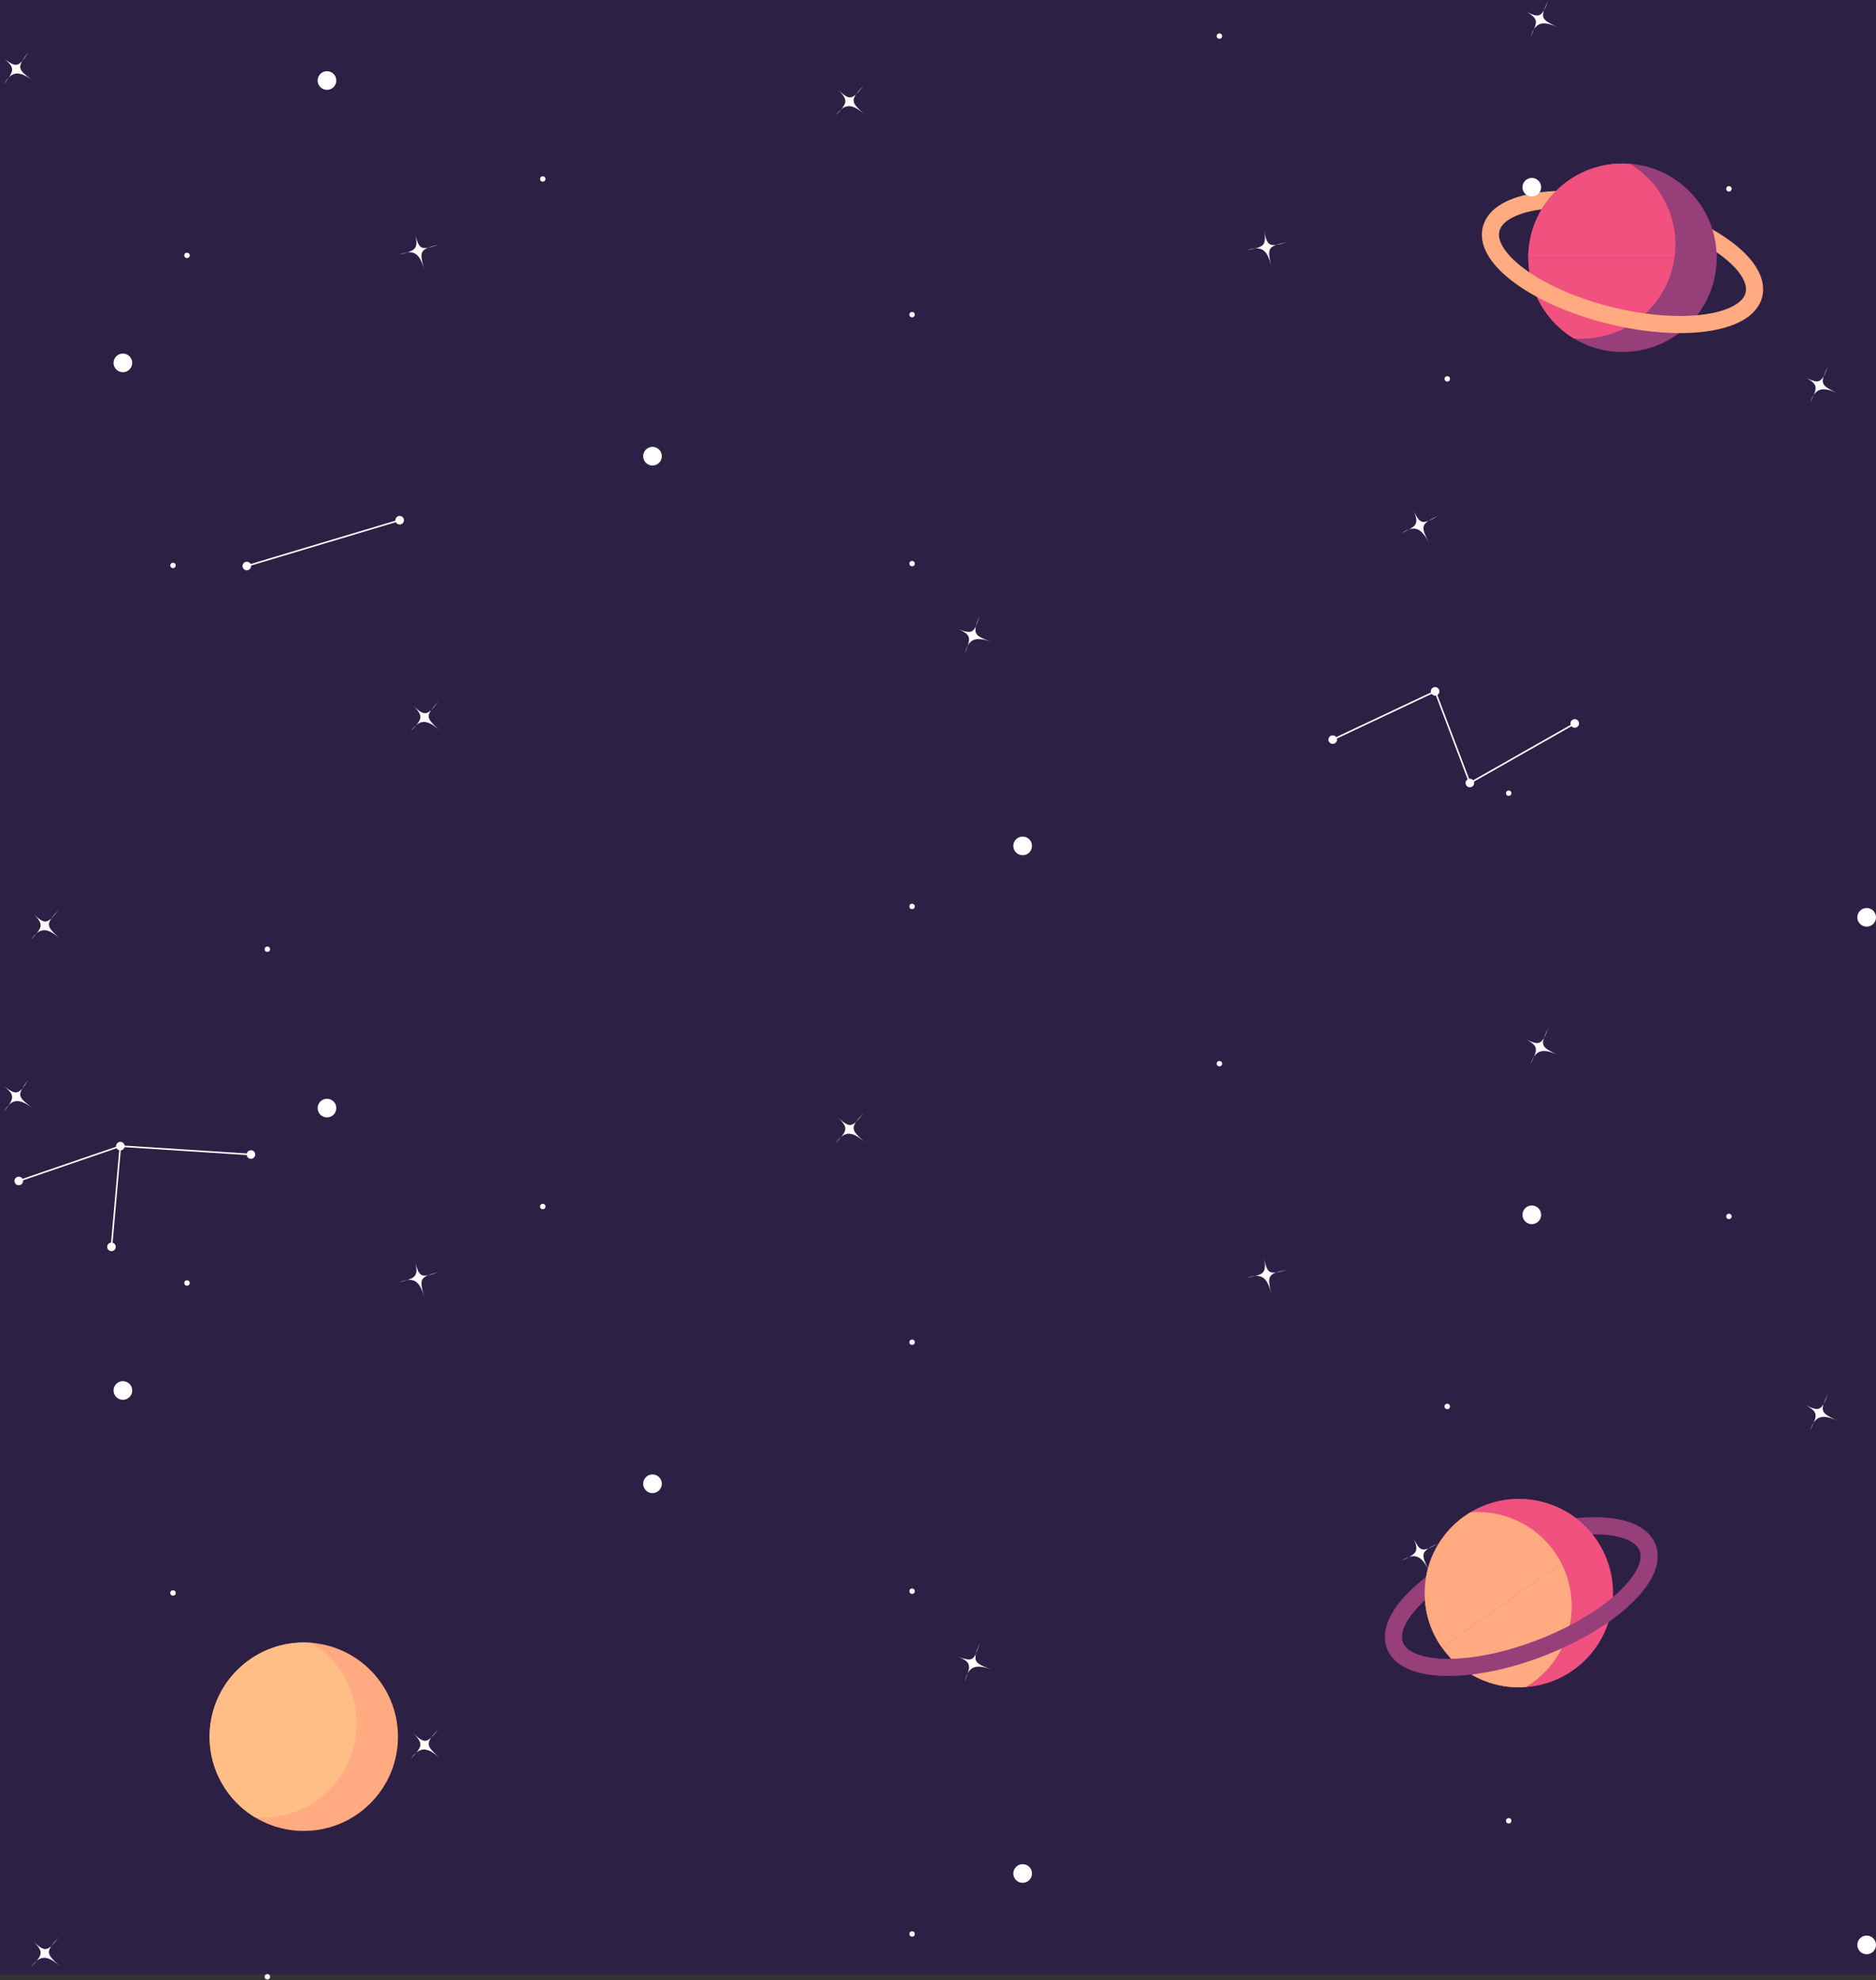 <?xml version="1.0" encoding="UTF-8" standalone="no"?><!DOCTYPE svg PUBLIC "-//W3C//DTD SVG 1.1//EN" "http://www.w3.org/Graphics/SVG/1.1/DTD/svg11.dtd"><svg width="100%" height="100%" viewBox="0 0 2410 2543" version="1.1" xmlns="http://www.w3.org/2000/svg" xmlns:xlink="http://www.w3.org/1999/xlink" xml:space="preserve" xmlns:serif="http://www.serif.com/" style="fill-rule:evenodd;clip-rule:evenodd;stroke-linecap:round;stroke-linejoin:round;stroke-miterlimit:1.5;"><rect x="0" y="0" width="2410" height="2543" fill="#333333" stroke="none"/><g><rect x="0" y="0" width="2410" height="2535.7" style="fill:#2d2045;"/><g id="Space-Background" serif:id="Space Background"><path d="M36.888,1386.21c-14.17,22.237 -15.946,20.932 -36.888,4.911c22.092,16.11 17.883,19.322 4.91,36.887c8.91,-15.057 17.443,-19.417 36.888,-4.91c-19.268,-14.741 -20.932,-15.946 -4.91,-36.888Z" style="fill:#fff;"/><path d="M563.813,1633.78c-24.88,8.731 -25.471,6.607 -32.039,-18.929c7.418,26.316 2.123,26.241 -18.93,32.039c16.31,-6.336 25.713,-4.491 32.039,18.929c-6.043,-23.495 -6.607,-25.471 18.93,-32.039Z" style="fill:#fff;"/><path d="M75.578,2488.14c-16.233,20.779 -17.876,19.309 -37.188,1.357c20.448,18.151 15.951,20.945 1.357,37.189c10.31,-14.136 19.221,-17.659 37.188,-1.358c-17.768,-16.517 -19.309,-17.876 -1.357,-37.188Z" style="fill:#fff;"/><path d="M1109.31,1429.7c-16.233,20.779 -17.876,19.31 -37.189,1.358c20.449,18.15 15.952,20.945 1.358,37.188c10.31,-14.136 19.221,-17.658 37.188,-1.357c-17.769,-16.517 -19.309,-17.876 -1.357,-37.189Z" style="fill:#fff;"/><path d="M563.42,2220.63c-16.232,20.779 -17.876,19.31 -37.188,1.357c20.449,18.151 15.952,20.945 1.357,37.189c10.311,-14.136 19.222,-17.659 37.189,-1.358c-17.769,-16.517 -19.31,-17.876 -1.358,-37.188Z" style="fill:#fff;"/><path d="M1258.43,2110.2c-7.305,25.335 -9.378,24.586 -33.995,15.139c25.745,9.207 22.616,13.478 15.139,33.994c4.29,-16.962 11.242,-23.556 33.995,-15.139c-22.65,-8.692 -24.586,-9.377 -15.139,-33.994Z" style="fill:#fff;"/><path d="M1653.66,1630.93c-25.328,7.33 -25.799,5.176 -30.933,-20.687c5.939,26.689 0.657,26.319 -20.687,30.934c16.637,-5.416 25.923,-3.05 30.934,20.686c-4.724,-23.795 -5.176,-25.799 20.686,-30.933Z" style="fill:#fff;"/><path d="M1847.99,1981.93c-22.728,13.367 -23.718,11.397 -35.089,-12.392c12.356,24.39 7.146,25.338 -12.392,35.089c14.78,-9.363 24.362,-9.368 35.089,12.392c-10.463,-21.888 -11.397,-23.718 12.392,-35.089Z" style="fill:#fff;"/><path d="M1989.29,1319.78c-9.537,24.582 -11.535,23.65 -35.21,12.043c24.82,11.469 21.322,15.443 12.043,35.211c5.787,-16.512 13.3,-22.459 35.211,-12.044c-21.783,-10.679 -23.651,-11.535 -12.044,-35.21Z" style="fill:#fff;"/><path d="M2348.63,1789.72c-9.537,24.582 -11.535,23.651 -35.21,12.043c24.82,11.469 21.322,15.444 12.043,35.211c5.787,-16.512 13.3,-22.459 35.21,-12.044c-21.782,-10.679 -23.65,-11.535 -12.043,-35.21Z" style="fill:#fff;"/><circle cx="2398.01" cy="2497.95" r="11.985" style="fill:#fff;"/><circle cx="1967.83" cy="1560.27" r="11.985" style="fill:#fff;"/><circle cx="1313.76" cy="2406.23" r="11.985" style="fill:#fff;"/><circle cx="838.219" cy="1905.7" r="11.985" style="fill:#fff;"/><circle cx="420.044" cy="1423.19" r="11.985" style="fill:#fff;"/><circle cx="157.86" cy="1785.88" r="11.985" style="fill:#fff;"/><circle cx="697.255" cy="1549.6" r="3.461" style="fill:#fff;"/><circle cx="240.235" cy="1647.82" r="3.461" style="fill:#fff;"/><circle cx="222.254" cy="2045.96" r="3.461" style="fill:#fff;"/><circle cx="1171.71" cy="2483.95" r="3.461" style="fill:#fff;"/><circle cx="343.463" cy="2538.92" r="3.461" style="fill:#fff;"/><circle cx="1171.71" cy="2043.68" r="3.461" style="fill:#fff;"/><circle cx="1171.71" cy="1723.91" r="3.461" style="fill:#fff;"/><circle cx="1859.24" cy="1806.38" r="3.461" style="fill:#fff;"/><circle cx="2221.08" cy="1562.34" r="3.461" style="fill:#fff;"/><circle cx="1566.5" cy="1366.12" r="3.461" style="fill:#fff;"/><circle cx="1938.16" cy="2338.52" r="3.461" style="fill:#fff;"/></g><g id="Planet-w--Rings" serif:id="Planet w/ Rings"><circle cx="2084.34" cy="331.077" r="121" style="fill:#963f79;"/><clipPath id="_clip1"><circle cx="2084.34" cy="331.077" r="121"/></clipPath><g clip-path="url(#_clip1)"><circle cx="2031.34" cy="314.077" r="121" style="fill:#f0517e;"/></g><path d="M2101.44,268.054c93.164,23.3 161.137,72.862 151.697,110.61c-9.44,37.747 -92.742,49.477 -185.906,26.178c-93.164,-23.3 -161.137,-72.862 -151.696,-110.609c9.44,-37.748 92.741,-49.478 185.905,-26.179Z" style="fill:none;stroke:#ffaa80;stroke-width:22px;"/><clipPath id="_clip2"><rect x="1963.34" y="210.077" width="242" height="121"/></clipPath><g clip-path="url(#_clip2)"><circle cx="2084.34" cy="331.077" r="121" style="fill:#963f79;"/><clipPath id="_clip3"><circle cx="2084.34" cy="331.077" r="121"/></clipPath><g clip-path="url(#_clip3)"><circle cx="2031.34" cy="314.077" r="121" style="fill:#f0517e;"/></g></g></g><circle id="Red-Planet" serif:id="Red Planet" cx="390.241" cy="2230.57" r="121" style="fill:#ffaa80;"/><clipPath id="_clip4"><circle cx="390.241" cy="2230.57" r="121"/></clipPath><g clip-path="url(#_clip4)"><circle cx="337.241" cy="2213.57" r="121" style="fill:#ffbe85;"/></g><g id="Planet-w--Rings1" serif:id="Planet w/ Rings"><path d="M1881.42,1947.38c54.545,-38.531 130.111,-25.529 168.642,29.016c38.53,54.545 25.529,130.111 -29.016,168.642c-54.546,38.531 -130.111,25.529 -168.642,-29.016c-38.531,-54.545 -25.529,-130.111 29.016,-168.642Z" style="fill:#f0517e;"/><clipPath id="_clip5"><path d="M1881.42,1947.38c54.545,-38.531 130.111,-25.529 168.642,29.016c38.53,54.545 25.529,130.111 -29.016,168.642c-54.546,38.531 -130.111,25.529 -168.642,-29.016c-38.531,-54.545 -25.529,-130.111 29.016,-168.642Z"/></clipPath><g clip-path="url(#_clip5)"><path d="M1828.32,1964.08c54.545,-38.531 130.111,-25.529 168.641,29.016c38.531,54.545 25.53,130.111 -29.016,168.642c-54.545,38.531 -130.111,25.529 -168.641,-29.016c-38.531,-54.545 -25.53,-130.111 29.016,-168.642Z" style="fill:#ffaa80;"/></g><path d="M1928.84,1984.87c89.537,-34.723 173.651,-33.46 187.719,2.818c14.069,36.277 -47.202,93.92 -136.738,128.643c-89.536,34.722 -173.65,33.459 -187.719,-2.819c-14.068,-36.277 47.202,-93.92 136.738,-128.642Z" style="fill:none;stroke:#963f79;stroke-width:22px;"/><clipPath id="_clip6"><path d="M1980.25,1877.57l-197.658,139.626l69.813,98.829l197.658,-139.626l-69.813,-98.829Z"/></clipPath><g clip-path="url(#_clip6)"><path d="M1881.42,1947.38c54.545,-38.531 130.111,-25.529 168.642,29.016c38.53,54.545 25.529,130.111 -29.016,168.642c-54.546,38.531 -130.111,25.529 -168.642,-29.016c-38.531,-54.545 -25.529,-130.111 29.016,-168.642Z" style="fill:#f0517e;"/><clipPath id="_clip7"><path d="M1881.42,1947.38c54.545,-38.531 130.111,-25.529 168.642,29.016c38.53,54.545 25.529,130.111 -29.016,168.642c-54.546,38.531 -130.111,25.529 -168.642,-29.016c-38.531,-54.545 -25.529,-130.111 29.016,-168.642Z"/></clipPath><g clip-path="url(#_clip7)"><path d="M1828.32,1964.08c54.545,-38.531 130.111,-25.529 168.641,29.016c38.531,54.545 25.53,130.111 -29.016,168.642c-54.545,38.531 -130.111,25.529 -168.641,-29.016c-38.531,-54.545 -25.53,-130.111 29.016,-168.642Z" style="fill:#ffaa80;"/></g></g></g><g id="Constellation-1" serif:id="Constellation 1"><circle cx="1712.09" cy="949.943" r="5.5" style="fill:#fff;"/><circle cx="1843.63" cy="887.932" r="5.5" style="fill:#fff;"/><circle cx="1888.28" cy="1005.69" r="5.5" style="fill:#fff;"/><circle cx="2022.99" cy="929.176" r="5.5" style="fill:#fff;"/><path d="M1712.09,949.943l131.539,-62.011l44.65,117.756l134.714,-76.512" style="fill:none;stroke:#fff;stroke-width:2px;"/></g><g id="Constellation-2" serif:id="Constellation 2"><circle cx="317.039" cy="726.947" r="5.5" style="fill:#fff;"/><circle cx="513.442" cy="668.136" r="5.5" style="fill:#fff;"/><path d="M317.039,726.947l196.403,-58.811" style="fill:none;stroke:#fff;stroke-width:2px;"/></g><g id="Constellation-3" serif:id="Constellation 3"><circle cx="24.122" cy="1516.76" r="5.5" style="fill:#fff;"/><circle cx="143.186" cy="1601.4" r="5.5" style="fill:#fff;"/><circle cx="154.615" cy="1472.03" r="5.5" style="fill:#fff;"/><circle cx="322.359" cy="1482.83" r="5.5" style="fill:#fff;"/><path d="M24.122,1516.76l130.493,-44.735l-11.429,129.37" style="fill:none;stroke:#fff;stroke-width:2px;"/><path d="M322.359,1482.83l-167.744,-10.801" style="fill:none;stroke:#fff;stroke-width:2px;"/></g><g id="Space-Background1" serif:id="Space Background"><path d="M36.888,66.425c-14.17,22.236 -15.946,20.931 -36.888,4.91c22.092,16.11 17.883,19.322 4.91,36.888c8.91,-15.058 17.443,-19.417 36.888,-4.911c-19.268,-14.741 -20.932,-15.946 -4.91,-36.887Z" style="fill:#fff;"/><path d="M563.813,313.997c-24.88,8.731 -25.471,6.607 -32.039,-18.929c7.418,26.316 2.123,26.241 -18.93,32.039c16.31,-6.336 25.713,-4.491 32.039,18.929c-6.043,-23.495 -6.607,-25.471 18.93,-32.039Z" style="fill:#fff;"/><path d="M75.578,1168.36c-16.233,20.779 -17.876,19.31 -37.188,1.357c20.448,18.151 15.951,20.945 1.357,37.189c10.31,-14.136 19.221,-17.659 37.188,-1.358c-17.768,-16.517 -19.309,-17.876 -1.357,-37.188Z" style="fill:#fff;"/><path d="M1109.31,109.923c-16.233,20.778 -17.876,19.309 -37.189,1.357c20.449,18.15 15.952,20.945 1.358,37.188c10.31,-14.136 19.221,-17.658 37.188,-1.357c-17.769,-16.517 -19.309,-17.876 -1.357,-37.188Z" style="fill:#fff;"/><path d="M563.42,900.846c-16.232,20.779 -17.876,19.31 -37.188,1.357c20.449,18.151 15.952,20.945 1.357,37.189c10.311,-14.136 19.222,-17.659 37.189,-1.358c-17.769,-16.517 -19.31,-17.876 -1.358,-37.188Z" style="fill:#fff;"/><path d="M1258.43,790.415c-7.305,25.335 -9.378,24.586 -33.995,15.139c25.745,9.207 22.616,13.478 15.139,33.994c4.29,-16.962 11.242,-23.556 33.995,-15.138c-22.65,-8.692 -24.586,-9.378 -15.139,-33.995Z" style="fill:#fff;"/><path d="M1653.66,311.146c-25.328,7.33 -25.799,5.176 -30.933,-20.687c5.939,26.689 0.657,26.32 -20.687,30.934c16.637,-5.416 25.923,-3.05 30.934,20.686c-4.724,-23.795 -5.176,-25.799 20.686,-30.933Z" style="fill:#fff;"/><path d="M1847.99,662.148c-22.728,13.367 -23.718,11.397 -35.089,-12.392c12.356,24.39 7.146,25.338 -12.392,35.089c14.78,-9.363 24.362,-9.368 35.089,12.392c-10.463,-21.888 -11.397,-23.718 12.392,-35.089Z" style="fill:#fff;"/><path d="M1989.29,0c-9.537,24.582 -11.535,23.65 -35.21,12.043c24.82,11.469 21.322,15.444 12.043,35.211c5.787,-16.512 13.3,-22.459 35.211,-12.044c-21.783,-10.679 -23.651,-11.535 -12.044,-35.21Z" style="fill:#fff;"/><path d="M2348.63,469.934c-9.537,24.582 -11.535,23.651 -35.21,12.044c24.82,11.468 21.322,15.443 12.043,35.21c5.787,-16.512 13.3,-22.459 35.21,-12.043c-21.782,-10.68 -23.65,-11.536 -12.043,-35.211Z" style="fill:#fff;"/><circle cx="2398.01" cy="1178.17" r="11.985" style="fill:#fff;"/><circle cx="1967.83" cy="240.483" r="11.985" style="fill:#fff;"/><circle cx="1313.76" cy="1086.45" r="11.985" style="fill:#fff;"/><circle cx="838.219" cy="585.917" r="11.985" style="fill:#fff;"/><circle cx="420.044" cy="103.41" r="11.985" style="fill:#fff;"/><circle cx="157.86" cy="466.093" r="11.985" style="fill:#fff;"/><circle cx="697.255" cy="229.821" r="3.461" style="fill:#fff;"/><circle cx="240.235" cy="328.038" r="3.461" style="fill:#fff;"/><circle cx="222.254" cy="726.175" r="3.461" style="fill:#fff;"/><circle cx="1171.71" cy="1164.16" r="3.461" style="fill:#fff;"/><circle cx="343.463" cy="1219.14" r="3.461" style="fill:#fff;"/><circle cx="1171.71" cy="723.899" r="3.461" style="fill:#fff;"/><circle cx="1171.71" cy="404.129" r="3.461" style="fill:#fff;"/><circle cx="1859.24" cy="486.596" r="3.461" style="fill:#fff;"/><circle cx="2221.08" cy="242.561" r="3.461" style="fill:#fff;"/><circle cx="1566.5" cy="46.336" r="3.461" style="fill:#fff;"/><circle cx="1938.16" cy="1018.74" r="3.461" style="fill:#fff;"/></g></g></svg>